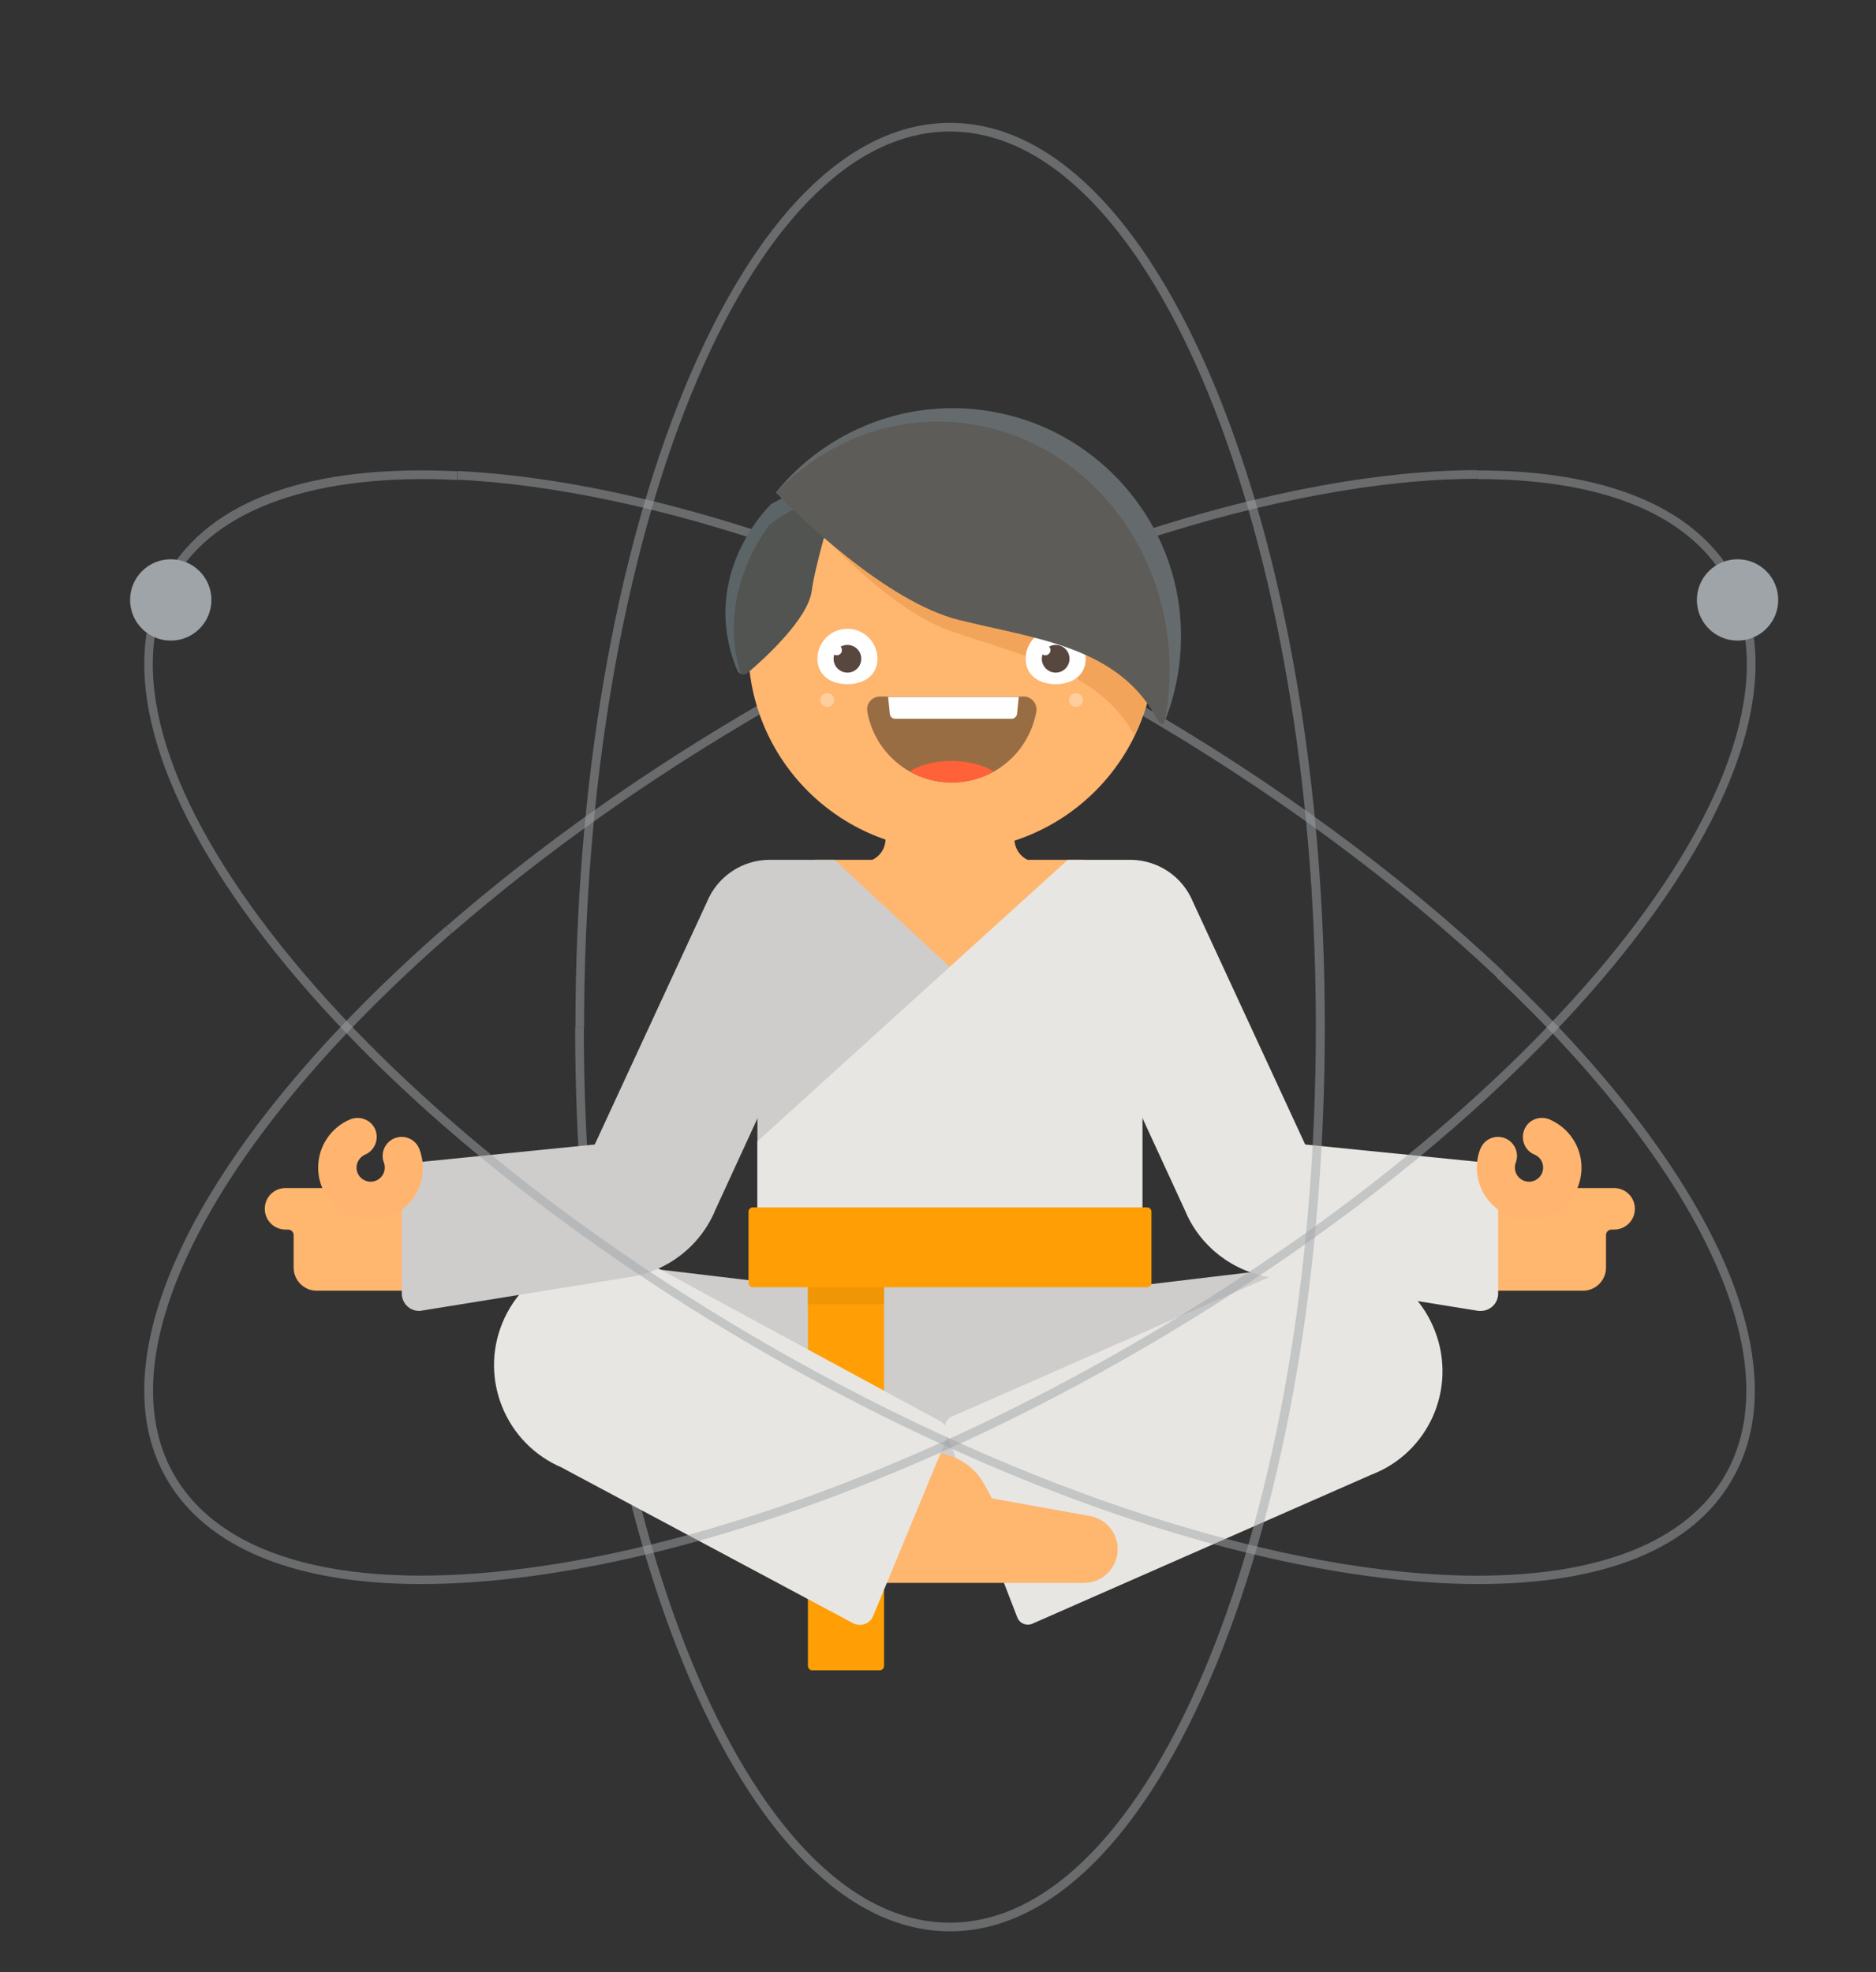 <?xml version="1.0" encoding="utf-8"?>
<!-- Generator: Adobe Illustrator 20.1.0, SVG Export Plug-In . SVG Version: 6.00 Build 0)  -->
<svg version="1.1" id="Layer_1" xmlns="http://www.w3.org/2000/svg" xmlns:xlink="http://www.w3.org/1999/xlink" x="0px" y="0px"
	 viewBox="0 0 650.4 683.8" style="enable-background:new 0 0 650.4 683.8;" xml:space="preserve">
<rect x="0" y="0" width="650.4" height="683.8" fill="#333333" stroke="none"/>
<style type="text/css">
	.st0{fill:#304A5C;}
	.st1{fill:#38576B;}
	.st2{opacity:0.5;fill:none;stroke:#7AB9E6;stroke-width:3;stroke-miterlimit:10;}
	.st3{fill:#FFB66F;}
	.st4{fill:#FFFFFF;}
	.st5{fill:#57473E;}
	.st6{opacity:8.000000e-02;}
	.st7{fill:#515451;}
	.st8{fill:#626662;}
	.st9{fill:#5D5C58;}
	.st10{fill:#6B6A65;}
	.st11{fill:#FFCE9E;}
	.st12{opacity:0.4;}
	.st13{fill:#FF6139;}
	.st14{fill:#CECDCC;}
	.st15{fill:#E8E6E3;}
	.st16{fill:none;}
	.st17{fill:#FF9F05;}
	.st18{fill:#F09605;}
	.st19{fill:none;stroke:#FFB570;stroke-width:13.252;stroke-linecap:round;stroke-miterlimit:10;}
	.st20{fill:#9fa4a8;}
	.st21{fill:#EBEBEB;}
	.st22{fill:#7F58A8;}
	.st23{fill:none;stroke:#A270D6;stroke-width:2.295;stroke-miterlimit:10;}
	.st24{fill:none;stroke:#FF802A;stroke-width:2.295;stroke-miterlimit:10;}
	.st25{fill:#83E700;}
	.st26{fill:#E76FCA;}
	.st27{fill:#2AE7D1;}
	.st28{fill:#337BE7;}
	.st29{fill:#375A70;}
	.st30{fill:#068888;}
	.st31{fill:#09C6AB;}
	.st32{fill:#F7E74A;}
	.st33{fill:#CFC13E;}
	.st34{fill:#079E89;}
	.st35{fill:#045959;}
	.st36{opacity:0.15;fill:#96C4E6;}
	.st37{opacity:0.5;}
	.st38{fill:#F2A55A;}
	.st39{opacity:0.15;}
	.st40{fill:#96C4E6;}
	.st41{fill:#FFB570;}
	.st42{fill:#A270D6;}
	.st43{fill:#FF802A;}
	.st44{fill:#B3672C;}
	.st45{fill:#494C49;}
	.st46{fill:#5C5C58;}
	.st47{opacity:0.12;fill:#221F1F;}
	.st48{opacity:0.2;fill:#FFFFFF;}
	.st49{opacity:5.000000e-02;fill:#FFFFFF;}
	.st50{fill:#986D46;}
	.st51{fill:#FF8A36;}
	.st52{fill:#ED7726;}
	.st53{opacity:6.000000e-02;}
	.st54{fill:#D0B799;}
	.st55{fill:#AA967F;}
	.st56{fill:#FFA05C;}
	.st57{fill:#915424;}
	.st58{fill:#A67653;}
	.st59{fill:#563219;}
	.st60{opacity:0.2;}
	.st61{opacity:0.35;}
	.st62{opacity:0.12;}
	.st63{fill:#FCDEC8;}
	.st64{fill:#DD7A31;}
	.st65{fill:#F8964E;}
	.st66{fill:#E1AB7E;}
	.st67{fill:#634B32;}
	.st68{fill:#735E4C;}
	.st69{opacity:0.4;fill:none;stroke:#000000;stroke-width:2.99;stroke-linecap:round;stroke-miterlimit:10;}
	.st70{opacity:0.15;fill:none;stroke:#000000;stroke-width:1.994;stroke-linecap:round;stroke-miterlimit:10;}
	.st71{opacity:0.4;fill:none;stroke:#000000;stroke-width:5;stroke-linecap:round;stroke-miterlimit:10;}
	.st72{fill:#8B5022;}
	.st73{fill:#71492D;}
	.st74{fill:#EE6F75;}
	.st75{fill:#D56369;}
	.st76{opacity:0.15;fill:none;stroke:#000000;stroke-linecap:round;stroke-miterlimit:10;}
	.st77{opacity:0.4;fill:none;stroke:#000000;stroke-width:3;stroke-linecap:round;stroke-miterlimit:10;}
	.st78{opacity:0.15;fill:none;stroke:#000000;stroke-width:2;stroke-linecap:round;stroke-miterlimit:10;}
	.st79{fill:none;stroke:#986D46;stroke-width:4;stroke-linecap:round;stroke-miterlimit:10;}
	.st80{opacity:0.4;fill:none;stroke:#000000;stroke-width:4;stroke-linecap:round;stroke-miterlimit:10;}
	.st81{fill:#C69DE8;}
	.st82{fill:#F5BE33;}
	.st83{fill:#ED4C87;}
	.st84{fill:none;stroke:#F75A52;stroke-width:3.012;stroke-miterlimit:10;}
	.st85{fill:#F75A52;}
	.st86{fill:#96DE44;}
	.st87{fill:#2F5C8F;}
	.st88{fill:none;stroke:#4D96E8;stroke-width:9.035;stroke-miterlimit:10;}
	.st89{fill:none;stroke:#407DC2;stroke-width:6.023;stroke-miterlimit:10;}
	.st90{fill:#7C8088;}
	.st91{fill:#E6E6E6;}
	.st92{fill:#80739A;}
	.st93{fill:#6DC320;}
	.st94{fill:#7FE425;}
	.st95{fill:#46523B;}
	.st96{fill:#FF5F45;}
	.st97{fill:none;stroke:#B4BCCD;stroke-width:4.071;stroke-miterlimit:10;}
	.st98{fill:none;stroke:#FF802A;stroke-width:4.071;stroke-miterlimit:10;}
	.st99{fill:#F2F2F2;}
	.st100{fill:#68BD61;}
	.st101{fill:#A0A0A0;}
	.st102{fill:#D1D1D1;}
	.st103{fill:#70CACC;}
	.st104{fill:none;stroke:#EDECED;stroke-width:2.823;stroke-miterlimit:10;}
	.st105{fill:#FFD000;}
	.st106{clip-path:url(#SVGID_2_);}
	.st107{clip-path:url(#SVGID_4_);}
	.st108{fill:#BFBFBF;}
</style>
<g>
		<g class="st37">
			<path class="st20" d="M329.3,669.6c-34.9,0-67.7-32.8-92.2-92.3c-24.3-59.1-37.7-137.7-37.7-221.2h3
				c0,171.2,56.9,310.5,126.9,310.5V669.6z"/>
		</g>
		<g class="st37">
			<path class="st20" d="M519.1,339c-35.2-33.3-78.9-65.4-126.3-92.8c-82.2-47.5-167.6-76.6-234.2-79.9l0.1-3
				c67.1,3.3,153,32.6,235.6,80.3c47.7,27.5,91.5,59.7,126.9,93.2L519.1,339z"/>
		</g>
		<g class="st37">
			<path class="st20" d="M156.7,323.5l-2-2.3c32.3-28.1,69.2-54.2,109.7-77.6c87.3-50.4,179.9-80.5,247.7-80.6l0,3
				c-67.3,0.1-159.3,30-246.2,80.2C225.5,269.6,188.8,295.6,156.7,323.5z"/>
		</g>
	<g class="judoka">
		<g>
			<g>
				<g>
					<g>
						<g>
							<circle class="st3" cx="329.9" cy="224.4" r="70.5"/>
							<g>
								<path class="st38" d="M400.3,224.2c0,0.2,0,0.5,0,0.7c-0.1,10.7-2.6,20.8-7,29.9c0,0,0,0.1,0,0.1
									c-12.4-22.5-39-27.5-63.4-36c-20.3-7-42.9-30.8-53.7-43.2c-0.1-0.1-0.2-0.2-0.2-0.3c0.1-0.2,0.3-0.3,0.4-0.5
									c0.1-0.2,0.3-0.3,0.5-0.5c0.2-0.1,0.4-0.3,0.6-0.4c39.9-29.7,82.2-21.3,106.1,4.5C393.9,190.8,400.3,206.8,400.3,224.2z"/>
							</g>
						</g>
						<g>
							<g>
								<g>
									<path class="st4" d="M304.2,228.4c0,5.7-4.6,8.8-10.4,8.8s-10.4-3.1-10.4-8.8c0-5.7,4.6-10.4,10.4-10.4
										S304.2,222.7,304.2,228.4z"/>
								</g>
								<g>
									<circle class="st5" cx="293.8" cy="228.4" r="4.8"/>
								</g>
								<g>
									<circle class="st4" cx="290.1" cy="225.4" r="1.8"/>
								</g>
							</g>
							<g>
								<g>
									<path class="st4" d="M376.4,228.4c0,5.7-4.6,8.8-10.4,8.8s-10.4-3.1-10.4-8.8c0-5.7,4.6-10.4,10.4-10.4
										S376.4,222.7,376.4,228.4z"/>
								</g>
								<g>
									<circle class="st5" cx="366" cy="228.4" r="4.8"/>
								</g>
								<g>
									<circle class="st4" cx="362.4" cy="225.4" r="1.8"/>
								</g>
							</g>
						</g>
						<g>
							<path class="st7" d="M267.2,174.9c-2.5,2.5-24.7,25.9-11.6,57.5c0.6,1.4,2.4,1.9,3.6,0.9c5.9-5,20.8-18.6,22.2-28.3
								c1.3-9.6,6.7-27,8.8-33.8c0.5-1.5-0.6-3-2.2-2.9c-3.9,0.1-11.2,1.1-20.2,6.3C267.6,174.6,267.4,174.7,267.2,174.9z"/>
						</g>
						<g class="st39">
							<path class="st40" d="M290.2,171.2c-0.1,0.5-0.3,1-0.5,1.5c-0.5-0.3-1.1-0.5-1.7-0.4c-4.1,0.6-11.8,2.6-20.8,9.3
								c-0.2,0.1-0.3,0.3-0.5,0.5c-2,2.6-18.3,24.5-9.9,51.6c-0.5-0.2-1-0.7-1.2-1.3c-13.1-31.6,9.2-55.1,11.6-57.5
								c0.1-0.1,0.3-0.3,0.5-0.4c9.1-5.2,16.4-6.2,20.2-6.3C289.5,168.2,290.6,169.7,290.2,171.2z"/>
						</g>
						<g>
							<path class="st9" d="M389.5,168.1c-10.4-11.7-24.2-20.3-39.8-24.2c-6.2-1.5-12.6-2.4-19.3-2.4c-20.7,0-39.6,8-53.7,21
								c-2.8,2.6-5.3,5.3-7.7,8.2c0.1,0.2,0.2,0.4,0.4,0.5c7.5,7.7,37.9,37.4,62.9,43.7c26.9,6.7,55.8,9.2,69.2,35
								c0.4,0.8,1.1,1.2,1.9,1.2c1.5-3.6,2.8-7.4,3.7-11.3c1.5-6.1,2.3-12.6,2.3-19.2C409.5,200.5,401.9,182.1,389.5,168.1z"/>
						</g>
						<g class="st39">
							<path class="st40" d="M409.5,220.7c0,6.6-0.8,13-2.4,19.2c-0.9,3.5-2,6.9-3.3,10.2c0.5-2.7,1-5.4,1.2-8.2
								c2.3-21.8-3.2-42.6-14.2-59.3c-9.2-13.9-22.1-24.8-37.4-31c-6.1-2.4-12.5-4.1-19.2-4.9c-20.9-2.5-40.8,3.8-56.5,16.2
								c-3.1,2.4-6,5.1-8.7,7.9c2.4-2.9,4.9-5.6,7.7-8.2c14.1-13,32.9-21,53.6-21c6.7,0,13.1,0.8,19.3,2.4
								c15.6,3.9,29.4,12.5,39.8,24.2C401.9,182.1,409.5,200.5,409.5,220.7z"/>
						</g>
						<g>
							<g>
								<g>
									<circle class="st11" cx="286.8" cy="242.7" r="2.4"/>
								</g>
								<g>
									<circle class="st11" cx="373" cy="242.7" r="2.4"/>
								</g>
							</g>
						</g>
					</g>
					<g>
						<g class="st12">
							<path d="M359.3,246.7c-1.6,8.9-7.1,16.5-14.7,20.8c-4.3,2.4-9.3,3.8-14.6,3.8c-5.3,0-10.3-1.4-14.6-3.8
								c-7.6-4.3-13.2-11.9-14.7-20.8c-0.5-2.7,1.6-5.2,4.3-5.2h50.1C357.7,241.6,359.7,244,359.3,246.7z"/>
						</g>
						<g>
							<path class="st4" d="M353.2,241.6l-0.6,5.9c-0.1,0.9-0.9,1.7-1.8,1.7h-40.5c-0.9,0-1.7-0.7-1.8-1.7l-0.6-5.9H353.2z"/>
						</g>
						<g>
							<path class="st13" d="M344.5,267.5c-4.3,2.4-9.3,3.8-14.6,3.8c-5.3,0-10.3-1.4-14.6-3.8c3.3-2.2,8.7-3.7,14.6-3.7
								C335.9,263.9,341.2,265.3,344.5,267.5z"/>
						</g>
					</g>
				</g>
				<g>
					<rect x="282.6" y="298.1" class="st3" width="93.4" height="49"/>
				</g>
				<g>
					<g>
						<path class="st14" d="M262.6,303.7v194.7h131.7V395.7l-105-97.6h-21.1C265.1,298.1,262.6,300.6,262.6,303.7z"/>
					</g>
					<g>
						<path class="st15" d="M396.1,303.7v194.7h-60L262.6,425v-29.3l107.6-97.6h20.1C393.5,298.1,396.1,300.6,396.1,303.7z"/>
					</g>
					<g>
						<polygon class="st14" points="396.1,436.9 396.1,498.4 336,498.4 274.5,436.9 						"/>
					</g>
				</g>
				<g>
					<line class="st16" x1="370.3" y1="298.1" x2="262.6" y2="395.7"/>
				</g>
				<g>
					<path class="st3" d="M359.7,298.9H299l0,0c4.4,0,8-3.6,8-8h44.7C351.7,295.3,355.3,298.9,359.7,298.9L359.7,298.9z"/>
				</g>
			</g>
			<g>
				<path class="st14" d="M335.4,452.9v71.5l-118-8c-21-3.2-35.5-22.8-32.3-43.9l0,0c3.2-21,22.8-35.5,43.9-32.3L335.4,452.9z"/>
			</g>
			<g>
				<path class="st17" d="M306.5,433.1v144.5c0,0.8-0.7,1.5-1.5,1.5h-23.4c-0.8,0-1.5-0.7-1.5-1.5V433.1H306.5z"/>
			</g>
			<g>
				<rect x="280.1" y="433.1" class="st18" width="26.4" height="19.1"/>
			</g>
			<g>
				<g>
					<path class="st14" d="M334.7,452.9v71.5l118-8c21-3.2,35.5-22.8,32.3-43.9l0,0c-3.2-21-22.8-35.5-43.9-32.3L334.7,452.9z"/>
				</g>
				<g>
					<path class="st15" d="M327.8,496.2l24.9,64.6c0.8,2,3,3,5.1,2.2l117.6-51.7c19.9-7.6,29.8-29.9,22.1-49.8l0,0
						c-7.6-19.9-29.9-29.8-49.8-22.1l-117.6,51.7C328.1,491.9,327.1,494.2,327.8,496.2z"/>
				</g>
			</g>
			<g>
				<path class="st3" d="M295.8,548.8h80c6.5,0,11.7-5.3,11.7-11.7l0,0c0-5.7-4.1-10.5-9.7-11.5l-33.9-6.1l-2.6-4.8
					c-4.3-8-13.3-12.3-22.2-10.7l-18.7,3.4L295.8,548.8z"/>
			</g>
			<g>
				<path class="st15" d="M328.1,499l-25.4,61.3c-1.1,2.7-4.3,3.8-6.9,2.5L195.1,509c0,0-0.1,0-0.1-0.1
					c-19.6-8.2-28.9-30.7-20.8-50.3l0,0c8.1-19.6,30.6-29,50.2-20.9c0.1,0,0.2,0.1,0.2,0.1l101.3,54.9
					C328.1,493.9,329.1,496.6,328.1,499z"/>
			</g>
		</g>
		<g>
			<g>
				<g>
					<path class="st3" d="M145.8,411.9H99c-4,0-7.2,3.2-7.2,7.2l0,0c0,4,3.2,7.2,7.2,7.2h0.9c1.1,0,1.9,0.9,1.9,1.9v11.3
						c0,4.4,3.6,8,8,8h38.8L145.8,411.9z"/>
				</g>
			</g>
			<g>
				<path class="st14" d="M145.3,454.5c-3.3,0-6-2.7-6-6v-39.6c0-3,2.2-5.5,5.1-5.9l61.8-6.2l38.9-84.1c3.6-8.8,12.2-14.6,21.8-14.6
					c3.1,0,6.1,0.6,9,1.8c5.8,2.4,10.4,6.9,12.8,12.8c2.4,5.8,2.4,12.2,0.1,18.1L248,419.5c-5.1,12.4-16.6,21.4-30,23.3l-71.8,11.6
					C145.9,454.5,145.6,454.5,145.3,454.5z"/>
			</g>
			<g>
				<path class="st41" d="M128.5,423c-10,0-18.2-8.2-18.2-18.2c0-7.3,4.4-13.9,11.1-16.7c3.4-1.4,7.3,0.2,8.7,3.5
					c1.4,3.4-0.2,7.3-3.5,8.7c-1.8,0.8-3,2.6-3,4.5c0,2.7,2.2,4.9,4.9,4.9s4.9-2.2,4.9-4.9c0-0.6-0.1-1.2-0.3-1.7
					c-1.3-3.4,0.4-7.2,3.8-8.5c3.4-1.3,7.2,0.4,8.5,3.8c0.8,2.1,1.2,4.2,1.2,6.4C146.7,414.9,138.5,423,128.5,423z"/>
			</g>
		</g>
		<g>
			<g>
				<g>
					<path class="st3" d="M512.8,411.9h46.8c4,0,7.2,3.2,7.2,7.2l0,0c0,4-3.2,7.2-7.2,7.2h-0.9c-1.1,0-1.9,0.9-1.9,1.9v11.3
						c0,4.4-3.6,8-8,8h-38.8L512.8,411.9z"/>
				</g>
			</g>
			<g>
				<path class="st15" d="M513.4,454.5c3.3,0,6-2.7,6-6v-39.6c0-3-2.2-5.5-5.1-5.9l-61.8-6.2l-38.9-84.1
					c-3.6-8.8-12.2-14.6-21.8-14.6c-3.1,0-6.1,0.6-9,1.8c-5.8,2.4-10.4,6.9-12.8,12.8c-2.4,5.8-2.4,12.2-0.1,18.1l40.9,88.8
					c5.1,12.4,16.6,21.4,30,23.3l71.8,11.6C512.8,454.5,513.1,454.5,513.4,454.5z"/>
			</g>
			<g>
				<path class="st41" d="M530.2,423c-10,0-18.2-8.2-18.2-18.2c0-2.2,0.4-4.4,1.2-6.4c1.3-3.4,5.1-5.1,8.5-3.8
					c3.4,1.3,5.1,5.1,3.8,8.5c-0.2,0.6-0.3,1.1-0.3,1.7c0,2.7,2.2,4.9,4.9,4.9s4.9-2.2,4.9-4.9c0-2-1.2-3.8-3-4.5
					c-3.4-1.4-4.9-5.3-3.5-8.7c1.4-3.4,5.3-4.9,8.7-3.5c6.7,2.9,11.1,9.4,11.1,16.7C548.3,414.9,540.2,423,530.2,423z"/>
			</g>
		</g>
		<g>
			<path class="st17" d="M397.7,446.3H261c-0.8,0-1.5-0.7-1.5-1.5v-24.7c0-0.8,0.7-1.5,1.5-1.5h136.7c0.8,0,1.5,0.7,1.5,1.5v24.7
				C399.2,445.6,398.5,446.3,397.7,446.3z"/>
		</g>
	</g>
	<g>
		<g class="st37">
			<path class="st20" d="M329.3,669.6v-3c70,0,126.9-139.3,126.9-310.5S399.3,45.6,329.3,45.6S202.5,184.9,202.5,356.1h-3
				c0-83.5,13.4-162.1,37.7-221.2c24.5-59.5,57.2-92.3,92.2-92.3s67.7,32.8,92.2,92.3c24.3,59.1,37.7,137.7,37.7,221.2
				s-13.4,162.1-37.7,221.2C397,636.9,364.3,669.6,329.3,669.6z"/>
		</g>
		<g class="st37">
			<path class="st20" d="M512.6,549.2c-11.7,0-24.3-0.9-37.8-2.7c-63.3-8.5-138.1-36.2-210.4-77.9C192.1,426.8,130.7,376,91.7,325.4
				c-39.3-51-51.3-95.7-33.9-126c15.1-26.1,49.9-38.5,100.8-36l-0.1,3c-49-2.4-83.8,9.8-98.1,34.5c-16.8,29.1-4.9,72.7,33.6,122.6
				c38.8,50.3,99.8,100.9,171.8,142.5c90.6,52.3,181.5,80.3,246.5,80.3c41.4,0,72.2-11.3,85.8-34.9c11.2-19.4,9.6-45.8-4.8-76.5
				c-14-30-39.7-63.2-74.4-95.9l2.1-2.2c34.9,33,60.8,66.5,75,96.8c14.7,31.5,16.4,58.9,4.6,79.2
				C587.1,536.8,556.3,549.2,512.6,549.2z"/>
		</g>
		<g class="st37">
			<path class="st20" d="M146.1,549.2c-43.7,0-74.5-12.5-88.3-36.4c-12.7-21.9-9.8-51.8,8.2-86.5c17.4-33.5,48.1-69.8,88.6-105.1
				l2,2.3c-40.3,35.1-70.7,71.1-87.9,104.3c-17.5,33.7-20.4,62.6-8.3,83.6c16.8,29.1,60.5,40.6,123,32.2c63-8.4,137.3-36,209.3-77.6
				C541,380.4,633.2,261.5,598.2,200.9c-13.2-22.8-42.9-34.8-85.9-34.8c-0.1,0-0.1,0-0.2,0l0-3c0.1,0,0.1,0,0.2,0
				c44.2,0,74.8,12.6,88.5,36.3c17.5,30.3,5.4,75-33.9,126c-39,50.6-100.4,101.5-172.7,143.3S247.2,538,183.9,546.5
				C170.4,548.3,157.8,549.2,146.1,549.2z"/>
		</g>
	</g>
	<g>
		<circle class="st20" cx="59.2" cy="208" r="14.1"/>
	</g>
	<g>
		<circle class="st20" cx="602.4" cy="208" r="14.1"/>
	</g>
</g>
</svg>
